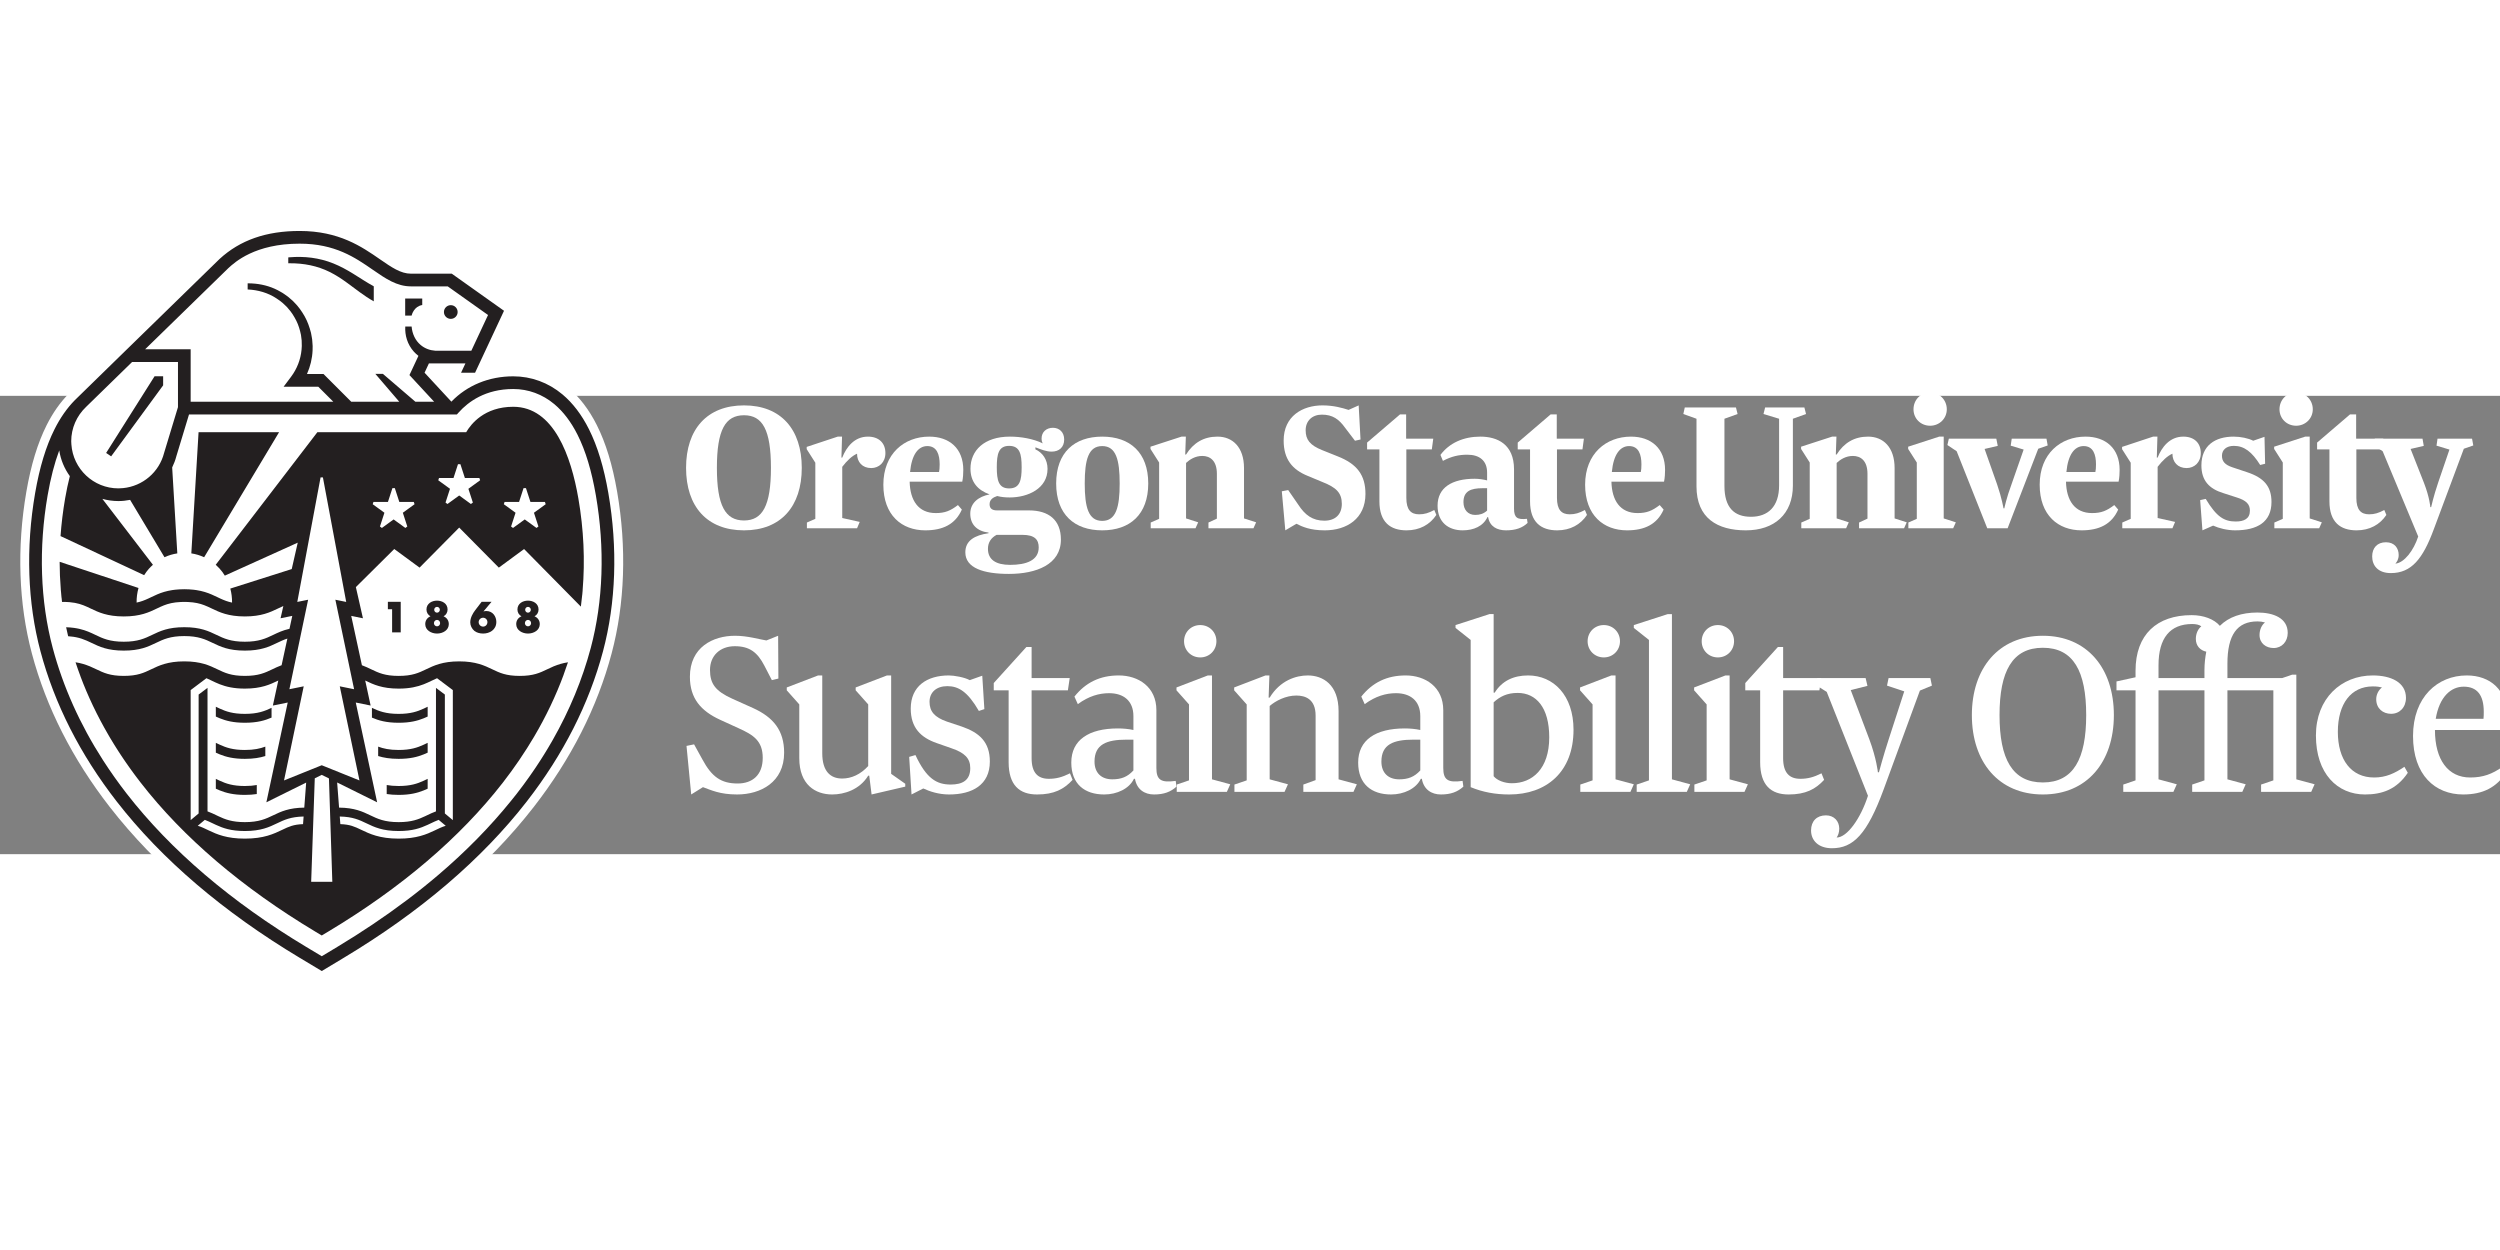 <?xml version="1.0" encoding="UTF-8" standalone="no"?>
<svg
   xmlns:dc="http://purl.org/dc/elements/1.1/"
   xmlns:cc="http://creativecommons.org/ns#"
   xmlns:rdf="http://www.w3.org/1999/02/22-rdf-syntax-ns#"
   xmlns:svg="http://www.w3.org/2000/svg"
   xmlns="http://www.w3.org/2000/svg"
   viewBox="230 345 600 110"
   height="200"
   width="400"
   id="svg2"
   version="1.1"><rect x="230" y="345" width="600" height="110" fill="#808080" stroke="none"/><defs
     id="defs6" /><g
     transform="matrix(1.333,0,0,-1.333,0,816)"
     id="g10"><g
       transform="scale(0.1)"
       id="g12"><path
         id="path14"
         style="fill:#ffffff;fill-opacity:1;fill-rule:nonzero;stroke:none"
         d="m 3113.47,3403.7 c 0,68.45 -15.16,94.72 -48.46,94.72 -33.67,0 -48.85,-26.27 -48.85,-94.72 0,-68.09 15.18,-94.73 48.85,-94.73 33.3,0 48.46,26.64 48.46,94.73 z m -152.81,0 c 0,69.56 37.74,112.48 104.35,112.48 66.23,0 103.97,-42.92 103.97,-112.48 0,-69.57 -37.74,-112.49 -103.97,-112.49 -66.61,0 -104.35,42.92 -104.35,112.49" /><path
         id="path16"
         style="fill:#ffffff;fill-opacity:1;fill-rule:nonzero;stroke:none"
         d="m 3273.32,3306.38 -4.82,-11.47 h -90.28 v 10.36 l 15.17,6.66 v 101.01 l -15.54,24.43 v 4.07 l 55.87,18.5 h 7.77 l -1.11,-37.74 h 1.48 c 7.4,18.87 21.83,37.74 46.25,37.74 19.61,0 31.46,-11.47 31.46,-29.6 0,-16.65 -11.48,-27.01 -25.54,-27.01 -15.91,0 -25.53,10.73 -25.53,25.9 -9.24,-4.07 -18.13,-12.58 -26.64,-23.68 v -92.14 l 31.46,-7.03" /><path
         id="path18"
         style="fill:#ffffff;fill-opacity:1;fill-rule:nonzero;stroke:none"
         d="m 3363.96,3396.29 h 52.17 c 0.74,2.96 1.11,7.77 1.11,13.7 0,17.39 -4.81,32.93 -22.2,32.93 -16.28,0 -28.12,-15.18 -31.08,-46.63 z m 46.25,-74 c 16.65,0 26.27,4.07 39.96,14.43 l 7.03,-8.14 c -11.83,-26.64 -34.41,-37.37 -65.85,-37.37 -42.19,0 -75.49,27.01 -75.49,82.14 0,55.88 37.73,86.59 82.52,86.59 36.26,0 61.41,-21.09 61.41,-59.94 0,-5.93 -0.37,-14.07 -1.84,-21.1 h -94.73 c 0.74,-33.67 15.54,-56.61 46.99,-56.61" /><path
         id="path20"
         style="fill:#ffffff;fill-opacity:1;fill-rule:nonzero;stroke:none"
         d="m 3542.29,3443.29 c -18.86,0 -22.19,-14.43 -22.19,-38.49 0,-23.68 3.33,-38.11 22.19,-38.11 19.25,0 22.57,14.43 22.57,38.11 0,24.06 -3.32,38.49 -22.57,38.49 z m -38.11,-185.38 c 0,-19.62 14.43,-28.87 39.97,-28.87 29.23,0 51.43,8.14 51.43,31.45 0,14.07 -7.4,22.58 -29.23,22.58 h -46.63 c -9.62,-5.18 -15.54,-13.32 -15.54,-25.16 z m 74.01,69.19 c 35.15,0 57.35,-17.02 57.35,-52.54 0,-45.15 -44.77,-61.8 -93.61,-61.8 -45.15,0 -78.46,10.36 -78.46,38.86 0,21.09 16.66,30.7 41.82,34.41 v 1.11 c -21.09,2.59 -32.93,14.8 -32.93,34.04 0,19.24 14.43,30.71 34.79,34.78 -21.1,7.4 -34.42,22.2 -34.42,46.26 0,32.56 24.42,57.72 71.05,57.72 19.24,0 41.8,-3.7 59.2,-12.21 -1.48,2.22 -2.22,5.18 -2.22,8.88 0,11.84 8.88,19.24 20.35,19.24 11.84,0 20.35,-8.14 20.35,-21.09 0,-14.06 -9.25,-21.84 -22.58,-21.84 -9.61,0 -18.49,3.71 -29.22,7.78 v -3.7 c 12.95,-5.93 21.83,-18.5 21.83,-35.15 0,-35.53 -35.53,-51.44 -68.08,-51.44 -8.15,0 -15.54,0.74 -22.57,2.59 -7.78,-2.59 -13.69,-6.66 -13.69,-14.8 0,-7.4 4.43,-11.1 13.32,-11.1 h 57.72" /><path
         id="path22"
         style="fill:#ffffff;fill-opacity:1;fill-rule:nonzero;stroke:none"
         d="m 3709.9,3308.23 c 24.79,0 31.45,24.42 31.45,67.34 0,42.93 -6.66,67.35 -31.45,67.35 -24.8,0 -31.46,-24.42 -31.46,-67.35 0,-42.92 6.66,-67.34 31.46,-67.34 z m 0,-17.02 c -49.95,0 -82.89,28.49 -82.89,84.36 0,55.88 32.94,84.37 82.89,84.37 49.95,0 82.89,-28.49 82.89,-84.37 0,-55.87 -32.94,-84.36 -82.89,-84.36" /><path
         id="path24"
         style="fill:#ffffff;fill-opacity:1;fill-rule:nonzero;stroke:none"
         d="m 3987.03,3305.64 -4.81,-10.73 h -81.03 v 10.36 l 15.17,7.03 v 80.66 c 0,24.06 -12.57,32.2 -26.26,32.2 -12.59,0 -22.58,-6.29 -29.24,-12.59 v -99.9 l 21.83,-7.03 -4.81,-10.73 h -80.67 v 10.36 l 15.17,6.66 v 101.39 l -15.54,24.42 v 4.07 l 55.87,18.13 h 7.78 l -1.12,-32.2 h 1.49 c 13.32,21.1 31.81,32.2 56.62,32.2 27.01,0 47.72,-18.87 47.72,-56.61 v -90.66 l 21.83,-7.03" /><path
         id="path26"
         style="fill:#ffffff;fill-opacity:1;fill-rule:nonzero;stroke:none"
         d="m 4141.31,3338.94 c 0,19.98 -10.36,29.6 -34.79,39.22 l -26.64,11.1 c -27.38,11.11 -43.29,29.61 -43.29,63.65 0,44.03 34.04,63.27 69.93,63.27 19.62,0 35.53,-4.44 46.99,-8.14 l 18.15,8.14 3.32,-61.42 -9.98,-2.22 -17.78,23.31 c -11.09,15.54 -22.56,23.68 -41.8,23.68 -17.4,0 -29.23,-11.1 -29.23,-28.12 0,-17.02 7.76,-27.01 29.96,-35.89 l 27.75,-11.11 c 34.79,-13.68 49.96,-33.67 49.96,-67.71 0,-44.4 -33.67,-65.49 -73.26,-65.49 -26.65,0 -40.7,6.66 -51.07,11.84 l -19.98,-11.84 -6.29,70.3 11.47,2.22 18.14,-26.27 c 12.21,-18.87 25.9,-28.86 46.99,-28.86 19.61,0 31.45,11.1 31.45,30.34" /><path
         id="path28"
         style="fill:#ffffff;fill-opacity:1;fill-rule:nonzero;stroke:none"
         d="m 4186.8,3449.21 59.21,50.69 h 11.1 v -43.66 h 48.84 l -2.59,-19.24 h -45.88 v -87.33 c 0,-21.46 8.14,-29.6 22.95,-29.6 9.61,0 17.01,2.22 27.37,7.77 l 3.7,-8.88 c -11.46,-17.39 -29.97,-27.75 -53.65,-27.75 -28.87,0 -48.85,14.43 -48.85,52.17 V 3437 h -22.2 v 12.21" /><path
         id="path30"
         style="fill:#ffffff;fill-opacity:1;fill-rule:nonzero;stroke:none"
         d="m 4394.74,3367.06 c -21.83,0 -34.41,-5.55 -34.41,-25.16 0,-13.69 8.14,-22.94 21.09,-22.94 8.15,0 14.81,1.85 21.47,7.77 v 40.33 z m 56.61,-36.63 c 0,-16.65 5.93,-20.35 23.32,-18.5 l 1.11,-7.4 c -9.26,-8.88 -21.47,-13.32 -38.85,-13.32 -15.92,0 -29.24,6.66 -32.2,23.68 l -1.11,0.37 c -7.76,-16.65 -24.79,-24.05 -44.77,-24.05 -24.79,0 -45.14,13.69 -45.14,44.4 0,32.56 25.9,48.47 66.97,48.47 7.77,0 16.28,-1.48 22.21,-2.96 v 14.07 c 0,21.46 -13.69,32.19 -35.53,32.19 -15.55,0 -28.5,-2.97 -44.03,-11.11 l -4.45,10.74 c 15.92,21.46 41.45,32.93 71.79,32.93 30.71,0 60.68,-13.69 60.68,-58.84 v -70.67" /><path
         id="path32"
         style="fill:#ffffff;fill-opacity:1;fill-rule:nonzero;stroke:none"
         d="m 4458.01,3449.21 59.19,50.69 h 11.1 v -43.66 h 48.85 l -2.59,-19.24 h -45.89 v -87.33 c 0,-21.46 8.14,-29.6 22.95,-29.6 9.62,0 17.02,2.22 27.38,7.77 l 3.69,-8.88 c -11.46,-17.39 -29.96,-27.75 -53.65,-27.75 -28.86,0 -48.84,14.43 -48.84,52.17 V 3437 h -22.19 v 12.21" /><path
         id="path34"
         style="fill:#ffffff;fill-opacity:1;fill-rule:nonzero;stroke:none"
         d="m 4627.46,3396.29 h 52.17 c 0.74,2.96 1.11,7.77 1.11,13.7 0,17.39 -4.8,32.93 -22.2,32.93 -16.28,0 -28.12,-15.18 -31.08,-46.63 z m 46.25,-74 c 16.66,0 26.27,4.07 39.96,14.43 l 7.03,-8.14 c -11.84,-26.64 -34.41,-37.37 -65.86,-37.37 -42.19,0 -75.49,27.01 -75.49,82.14 0,55.88 37.75,86.59 82.52,86.59 36.26,0 61.43,-21.09 61.43,-59.94 0,-5.93 -0.37,-14.07 -1.86,-21.1 h -94.72 c 0.74,-33.67 15.54,-56.61 46.99,-56.61" /><path
         id="path36"
         style="fill:#ffffff;fill-opacity:1;fill-rule:nonzero;stroke:none"
         d="m 4953.43,3371.87 c 0,-51.43 -33.32,-80.66 -84.74,-80.66 -51.07,0 -88.81,21.83 -88.81,79.18 v 121.74 l -23.68,8.51 2.59,11.84 h 92.14 l 2.95,-11.84 -23.67,-8.51 v -121 c 0,-39.22 17.76,-55.5 47.73,-55.5 30.34,0 50.69,17.76 50.69,56.61 v 119.89 l -28.12,8.51 2.96,11.84 h 70.67 l 2.97,-11.84 -23.68,-8.51 v -120.26" /><path
         id="path38"
         style="fill:#ffffff;fill-opacity:1;fill-rule:nonzero;stroke:none"
         d="m 5158.4,3305.64 -4.81,-10.73 h -81.03 v 10.36 l 15.17,7.03 v 80.66 c 0,24.06 -12.58,32.2 -26.27,32.2 -12.59,0 -22.58,-6.29 -29.24,-12.59 v -99.9 l 21.84,-7.03 -4.81,-10.73 h -80.67 v 10.36 l 15.17,6.66 v 101.39 l -15.54,24.42 v 4.07 l 55.87,18.13 h 7.77 l -1.11,-32.2 h 1.48 c 13.32,21.1 31.82,32.2 56.63,32.2 27.01,0 47.72,-18.87 47.72,-56.61 v -90.66 l 21.83,-7.03" /><path
         id="path40"
         style="fill:#ffffff;fill-opacity:1;fill-rule:nonzero;stroke:none"
         d="m 5200.56,3539.49 c 16.66,0 29.98,-13.32 29.98,-30.34 0,-16.65 -13.32,-29.6 -29.98,-29.6 -17.01,0 -29.97,12.95 -29.97,29.6 0,17.02 12.96,30.34 29.97,30.34 z m 46.25,-233.85 -4.8,-10.73 h -80.66 v 10.36 l 15.17,6.66 v 101.39 l -15.55,24.42 v 4.07 l 55.88,18.13 h 8.14 v -147.27 l 21.82,-7.03" /><path
         id="path42"
         style="fill:#ffffff;fill-opacity:1;fill-rule:nonzero;stroke:none"
         d="m 5368.91,3436.63 -23.31,7.03 1.86,12.58 h 62.53 l 2.21,-12.21 -17.01,-5.92 -55.13,-143.2 h -36.64 l -55.13,138.76 -16.65,11.1 2.59,11.47 h 85.47 l 2.59,-12.95 -23.68,-5.55 22.58,-64.02 c 8.5,-24.79 11.46,-42.92 11.46,-42.92 h 1.49 c 0,0 3.69,18.5 12.95,43.29 l 21.82,62.54" /><path
         id="path44"
         style="fill:#ffffff;fill-opacity:1;fill-rule:nonzero;stroke:none"
         d="m 5445.87,3396.29 h 52.17 c 0.75,2.96 1.12,7.77 1.12,13.7 0,17.39 -4.83,32.93 -22.21,32.93 -16.29,0 -28.12,-15.18 -31.08,-46.63 z m 46.26,-74 c 16.64,0 26.27,4.07 39.96,14.43 l 7.03,-8.14 c -11.85,-26.64 -34.42,-37.37 -65.87,-37.37 -42.18,0 -75.48,27.01 -75.48,82.14 0,55.88 37.74,86.59 82.51,86.59 36.26,0 61.42,-21.09 61.42,-59.94 0,-5.93 -0.36,-14.07 -1.84,-21.1 h -94.73 c 0.74,-33.67 15.53,-56.61 47,-56.61" /><path
         id="path46"
         style="fill:#ffffff;fill-opacity:1;fill-rule:nonzero;stroke:none"
         d="m 5641.59,3306.38 -4.81,-11.47 h -90.28 v 10.36 l 15.17,6.66 v 101.01 l -15.54,24.43 v 4.07 l 55.87,18.5 h 7.76 l -1.1,-37.74 h 1.48 c 7.4,18.87 21.83,37.74 46.26,37.74 19.6,0 31.45,-11.47 31.45,-29.6 0,-16.65 -11.47,-27.01 -25.54,-27.01 -15.9,0 -25.53,10.73 -25.53,25.9 -9.24,-4.07 -18.13,-12.58 -26.64,-23.68 v -92.14 l 31.45,-7.03" /><path
         id="path48"
         style="fill:#ffffff;fill-opacity:1;fill-rule:nonzero;stroke:none"
         d="m 5696.72,3347.82 c 19.61,-32.56 33.3,-40.7 54.02,-40.7 14.8,0 25.53,4.81 25.53,19.61 0,11.84 -7.03,18.5 -23.68,23.68 l -24.06,7.77 c -25.52,7.77 -39.59,22.57 -39.59,49.95 0,35.9 24.79,51.81 58.09,51.81 12.59,0 26.65,-2.96 35.16,-7.4 l 20.35,7.03 1.11,-48.48 -8.89,-2.21 c -14.79,23.68 -28.85,34.41 -47.36,34.41 -13.32,0 -21.45,-7.04 -21.45,-17.76 0,-10.36 5.54,-16.29 18.5,-20.73 l 26.64,-8.88 c 30.33,-9.99 44.03,-25.53 44.03,-53.65 0,-35.89 -25.16,-51.06 -65.49,-51.06 -14.06,0 -28.87,3.7 -39.59,8.51 l -19.25,-8.51 -4.07,54.39 10,2.22" /><path
         id="path50"
         style="fill:#ffffff;fill-opacity:1;fill-rule:nonzero;stroke:none"
         d="m 5859.51,3539.49 c 16.66,0 29.98,-13.32 29.98,-30.34 0,-16.65 -13.32,-29.6 -29.98,-29.6 -17.01,0 -29.97,12.95 -29.97,29.6 0,17.02 12.96,30.34 29.97,30.34 z m 46.25,-233.85 -4.8,-10.73 h -80.67 v 10.36 l 15.18,6.66 v 101.39 l -15.55,24.42 v 4.07 l 55.88,18.13 h 8.13 v -147.27 l 21.83,-7.03" /><path
         id="path52"
         style="fill:#ffffff;fill-opacity:1;fill-rule:nonzero;stroke:none"
         d="m 5897.24,3449.21 59.2,50.69 h 11.11 v -43.66 h 48.85 l -2.59,-19.24 h -45.89 v -87.33 c 0,-21.46 8.13,-29.6 22.94,-29.6 9.63,0 17.03,2.22 27.38,7.77 l 3.7,-8.88 c -11.47,-17.39 -29.97,-27.75 -53.65,-27.75 -28.86,0 -48.84,14.43 -48.84,52.17 V 3437 h -22.21 v 12.21" /><path
         id="path54"
         style="fill:#ffffff;fill-opacity:1;fill-rule:nonzero;stroke:none"
         d="m 6015.27,3433.67 -16.65,11.1 2.59,11.47 h 85.85 l 2.22,-12.95 -23.69,-5.55 24.06,-61.06 c 10.36,-26.64 11.46,-43.66 11.46,-43.66 h 1.49 c 0,0 4.07,18.87 12.57,44.03 l 20.36,59.58 -23.3,7.03 1.84,12.58 h 62.16 l 2.23,-12.21 -17.03,-5.92 -54.39,-145.79 c -19.25,-51.81 -39.6,-78.08 -76.96,-78.08 -23.32,0 -33.67,13.69 -33.67,29.97 0,15.55 9.24,25.54 24.78,25.54 15.92,0 22.95,-11.11 22.95,-22.95 0,-7.77 -3.34,-12.58 -5.92,-15.54 15.9,1.48 32.93,23.69 41.07,48.85 l -64.02,153.56" /><path
         id="path56"
         style="fill:#ffffff;fill-opacity:1;fill-rule:nonzero;stroke:none"
         d="m 2836.53,3360.81 c -8.32,48.16 -20.24,87.3 -36.43,119.63 -14.02,27.98 -31.43,50.78 -51.74,67.77 -28.39,23.74 -62.59,36.29 -98.88,36.29 -17.28,0 -34.01,-2.35 -49.83,-6.88 l 53.36,114.22 -109.07,77.46 h -78.59 c -13.37,0 -28.04,10.16 -46.63,23.02 -32.86,22.74 -77.86,53.87 -153.87,53.87 -64.25,0 -114.94,-17.87 -154.96,-54.66 0,0 -259.84,-253.48 -261.27,-254.9 v 0.01 c -15.11,-15.39 -28.33,-34.29 -39.3,-56.19 -16.2,-32.34 -28.12,-71.48 -36.43,-119.64 -17.41,-100.85 -13.98,-201.62 9.93,-291.38 25.81,-96.86 72.97,-189.81 140.17,-276.27 82.11,-105.66 194.45,-201.67 333.89,-285.34 l 47.82,-28.71 47.83,28.71 c 139.45,83.68 251.78,179.68 333.9,285.34 67.2,86.46 114.35,179.41 140.15,276.27 23.92,89.76 27.36,190.52 9.95,291.38" /><path
         id="path58"
         style="fill:#231f20;fill-opacity:1;fill-rule:nonzero;stroke:none"
         d="m 2227.89,3467.9 h -144.95 l -13.04,-218.17 c 7.96,-1.2 15.74,-3.54 23.07,-6.95 l 134.92,225.12" /><path
         id="path60"
         style="fill:#231f20;fill-opacity:1;fill-rule:nonzero;stroke:none"
         d="m 2115.22,2973.06 c -0.39,0.18 -0.8,0.38 -1.2,0.56 v -17.69 c 2.32,-1.09 4.71,-2.13 7.2,-3.14 11.1,-4.49 24.47,-8.02 45.05,-8.02 22.5,0 36.37,4.21 48.08,9.28 v 17.58 c -12.15,-5.76 -24.56,-10.87 -48.08,-10.87 -21.57,0 -33.8,4.3 -45.05,9.46 -2.01,0.92 -4,1.87 -6,2.84" /><path
         id="path62"
         style="fill:#231f20;fill-opacity:1;fill-rule:nonzero;stroke:none"
         d="m 2121.22,2905.23 c -2.01,0.92 -4,1.87 -6,2.83 -0.39,0.19 -0.8,0.39 -1.2,0.57 v -17.7 c 2.32,-1.08 4.71,-2.12 7.2,-3.14 11.1,-4.48 24.47,-8.01 45.05,-8.01 15.8,0 27.33,2.09 36.86,5.07 v 16.95 c -9.31,-3.51 -20.34,-6.03 -36.86,-6.03 -21.57,0 -33.8,4.3 -45.05,9.46" /><path
         id="path64"
         style="fill:#231f20;fill-opacity:1;fill-rule:nonzero;stroke:none"
         d="m 2121.22,2840.36 c -2.01,0.93 -4,1.88 -6,2.83 -0.39,0.19 -0.8,0.38 -1.2,0.58 v -17.71 c 2.32,-1.07 4.71,-2.12 7.2,-3.13 11.1,-4.48 24.47,-8.03 45.05,-8.03 8.21,0 15.25,0.58 21.48,1.55 v 16.23 c -6.07,-1.12 -13.06,-1.78 -21.48,-1.78 -21.57,0 -33.8,4.3 -45.05,9.46" /><path
         id="path66"
         style="fill:#231f20;fill-opacity:1;fill-rule:nonzero;stroke:none"
         d="m 2284.19,3768.45 c 12.04,-2.56 23.65,-6.5 34.58,-11.93 10.95,-5.4 21.25,-12.12 31.42,-19.53 15.08,-10.88 30.31,-23.5 48.19,-33.47 v 27.03 c -12.28,6.74 -24.5,14.89 -37.27,22.8 -11.18,6.9 -23.01,13.42 -35.57,18.44 -12.53,5.08 -25.78,8.44 -39.06,10.21 -13.29,1.76 -26.68,1.87 -39.75,0.82 -0.77,-0.06 -1.52,-0.16 -2.28,-0.22 V 3772 c 0.89,0.01 1.78,0.05 2.67,0.05 12.59,0.05 25.02,-1.04 37.07,-3.6" /><path
         id="path68"
         style="fill:#231f20;fill-opacity:1;fill-rule:nonzero;stroke:none"
         d="m 2789.05,3079.43 c -15.1,-56.67 -37.99,-111.99 -68.32,-165.41 l -0.01,-0.01 c -1.56,-2.74 -3.16,-5.47 -4.76,-8.2 -1.2,-2.04 -2.39,-4.09 -3.61,-6.13 -1.57,-2.64 -3.16,-5.27 -4.77,-7.88 -1.38,-2.26 -2.78,-4.51 -4.19,-6.75 -1.51,-2.41 -3.02,-4.83 -4.56,-7.23 -2.78,-4.32 -5.6,-8.64 -8.48,-12.94 -1.11,-1.66 -2.26,-3.31 -3.38,-4.97 -2.15,-3.15 -4.32,-6.31 -6.52,-9.46 -1.27,-1.8 -2.55,-3.6 -3.84,-5.4 -2.25,-3.18 -4.54,-6.33 -6.86,-9.48 -1.14,-1.56 -2.27,-3.11 -3.42,-4.66 -3.44,-4.61 -6.92,-9.21 -10.47,-13.78 -0.03,-0.05 -0.07,-0.09 -0.1,-0.14 -3.3,-4.24 -6.73,-8.45 -10.13,-12.66 -37.4,-46.33 -80.93,-90.77 -130.42,-133.01 -36.51,-31.16 -76.3,-61.11 -119.11,-89.81 -20.51,-13.75 -41.65,-27.23 -63.56,-40.39 l -27.83,-16.7 h -0.01 l -27.83,16.7 c -135.31,81.2 -244.06,174.03 -323.22,275.87 -2.31,2.98 -4.54,5.97 -6.8,8.96 -1.52,2.01 -3.08,4.01 -4.57,6.02 -2.76,3.71 -5.44,7.45 -8.11,11.18 -0.94,1.32 -1.92,2.62 -2.85,3.94 -3.04,4.3 -6.01,8.61 -8.95,12.94 -0.5,0.73 -1.02,1.45 -1.51,2.19 -3.22,4.76 -6.37,9.56 -9.47,14.37 -0.17,0.27 -0.35,0.53 -0.52,0.79 -41.56,64.61 -71.93,132.32 -90.51,202.05 -22.48,84.39 -25.66,179.4 -9.19,274.77 5.37,31.08 12.29,57.78 20.91,80.97 2.64,-17.12 9.35,-32.91 19.08,-46.39 -3.17,-12.38 -5.96,-25.49 -8.47,-40.02 -3.92,-22.74 -6.68,-45.41 -8.28,-67.92 l 150.56,-70.34 c 2.53,4.04 5.29,7.92 8.46,11.46 2.28,2.57 4.76,4.94 7.32,7.21 l -91.03,118.71 c 9.19,-2.56 18.87,-3.96 28.87,-3.96 7.19,0 14.23,0.79 21.08,2.15 l 61.9,-103.27 c 7.32,3.41 15.12,5.7 23.08,6.91 l -9.25,154.72 c 3.13,6.43 5.73,13.2 7.57,20.33 l 21.97,72.49 0.8,2.64 h 482.3 l 3.41,3.79 c 17.2,19.15 48.17,41.97 98.03,41.97 27.07,0 52.65,-9.41 73.96,-27.23 16.21,-13.56 30.31,-32.18 41.92,-55.37 14.47,-28.88 25.22,-64.49 32.88,-108.85 16.47,-95.37 13.29,-190.38 -9.19,-274.77 z m -768.16,351.23 c -8.89,-34.87 -38.63,-59.95 -73.9,-63.43 -2.77,-0.28 -5.57,-0.46 -8.4,-0.46 -44.9,0 -81.67,35.04 -84.64,79.19 -0.13,1.91 -0.29,3.81 -0.29,5.74 0,23.27 9.68,45.56 26.8,61.82 1.81,1.69 82.84,80.82 82.84,80.82 h 82.55 v -81.33 z m 115.53,332.5 c 11.89,10.93 48.08,44.19 128.43,44.19 63.88,0 99.95,-24.95 131.77,-46.97 23.21,-16.05 43.24,-29.92 68.73,-29.92 h 66.2 l 72.56,-51.53 -30.04,-64.29 h -65.22 c -9.49,0.65 -18.84,4.07 -26.24,10.46 -9.29,7.82 -15.08,19.93 -16.08,33.1 h -11.46 c -0.41,-7.81 0.48,-15.89 3.01,-23.63 2.54,-7.84 6.78,-15.3 12.44,-21.62 2.49,-2.78 5.29,-5.29 8.26,-7.59 l -16.16,-34.59 44.47,-48.03 h -33.77 l -58.46,50.16 h -13.61 l 43.03,-50.16 h -86.45 l -49.94,49.94 h -29.77 c 5.97,13.42 9.48,27.88 10.09,42.42 0.14,2.67 0.13,5.33 0.11,7.99 l -0.57,7.96 -0.31,3.98 -0.67,3.93 -1.42,7.83 c -2.66,10.28 -6.15,20.34 -11.33,29.55 -5.22,9.14 -11.24,17.87 -18.75,25.21 l -2.71,2.83 -2.96,2.58 c -1.99,1.69 -3.9,3.47 -5.96,5.08 -4.27,3 -8.39,6.21 -13.02,8.63 -13.93,8.29 -29.68,13.01 -45.62,14.62 -4.57,0.46 -9.15,0.7 -13.71,0.65 v -11.06 c 18.5,-0.78 36.8,-6 52.04,-16.17 3.95,-2.3 7.4,-5.34 10.99,-8.11 1.72,-1.48 3.3,-3.13 4.96,-4.68 l 2.46,-2.36 2.21,-2.58 c 6.19,-6.65 10.95,-14.46 15.01,-22.45 4.04,-8.06 6.51,-16.74 8.34,-25.46 l 0.83,-6.64 0.42,-3.31 0.07,-3.35 0.16,-6.67 c -0.1,-2.22 -0.2,-4.44 -0.43,-6.65 -1.64,-17.68 -8.29,-34.62 -18.78,-48.6 l -13.52,-18.03 h 62.38 l 27.08,-27.08 H 2068.7 v 94.45 h -81.97 z m 684.34,-405.07 c -8.04,46.6 -19.48,84.28 -34.97,115.2 -13.02,26 -29.06,47.08 -47.69,62.66 -25.48,21.3 -56.12,32.56 -88.62,32.56 -43.58,0 -82.91,-16.17 -111.37,-45.63 l -48.28,52.14 7.83,16.77 h 65.74 l -7.84,-16.79 h 25.22 l 52.1,111.52 -94.03,66.79 h -73.5 c -18.35,0 -34.85,11.42 -55.73,25.86 -32.86,22.74 -73.75,51.04 -144.77,51.04 -60.06,0 -107.13,-16.43 -144.13,-50.45 L 1954.01,3617.19 H 1954 c 0,0 -93.7,-91.46 -93.97,-91.76 -13.88,-14.13 -26.11,-31.57 -36.41,-52.14 -15.49,-30.92 -26.93,-68.6 -34.97,-115.2 -17.03,-98.6 -13.7,-196.99 9.63,-284.55 25.25,-94.77 71.45,-185.81 137.33,-270.57 80.9,-104.08 191.76,-198.78 329.5,-281.44 l 39.59,-23.77 39.59,23.77 c 137.75,82.66 248.61,177.35 329.51,281.44 65.88,84.76 112.08,175.8 137.34,270.57 23.32,87.56 26.65,185.95 9.62,284.55" /><path
         id="path70"
         style="fill:#231f20;fill-opacity:1;fill-rule:nonzero;stroke:none"
         d="m 2537.05,3671.94 c 6.81,0 12.34,5.53 12.34,12.34 0,6.82 -5.53,12.35 -12.34,12.35 -6.82,0 -12.35,-5.53 -12.35,-12.35 0,-6.81 5.53,-12.34 12.35,-12.34" /><path
         id="path72"
         style="fill:#231f20;fill-opacity:1;fill-rule:nonzero;stroke:none"
         d="m 2466.51,3677.82 c 0,0 0.02,0.08 0.05,0.22 0.45,1.91 4.36,16.38 19.1,18.85 v 11.7 h -30.73 v -30.77 h 11.58" /><path
         id="path74"
         style="fill:#231f20;fill-opacity:1;fill-rule:nonzero;stroke:none"
         d="m 2383.71,3020.45 c 13.88,-6.66 29.59,-14.21 59.45,-14.21 20.23,0 33.96,3.47 45.04,7.77 0.15,0.06 0.3,0.12 0.45,0.18 5.08,2 9.61,4.17 13.96,6.26 0.27,0.13 0.54,0.26 0.82,0.39 2.55,1.23 5.07,2.41 7.62,3.53 0.44,0.2 0.87,0.4 1.31,0.58 l 28.37,-21.35 -0.01,-233.99 c -0.03,-0.03 -0.05,-0.06 -0.08,-0.08 l -14.27,11.94 v 214.07 l -16,12.03 v -222.36 c -5.88,-2.16 -11.09,-4.62 -16.17,-7.07 -1.11,-0.52 -2.21,-1.05 -3.31,-1.58 -12.04,-5.69 -24.43,-10.71 -47.74,-10.71 -25.43,0 -37.87,5.98 -51.05,12.29 -13.9,6.68 -28.31,13.56 -56.19,13.84 l -1.62,21.05 -1.85,24.2 71.99,-35.68 -4.95,23.14 -33.52,156.51 26.74,-5.44 -9.75,45.05 c 0.26,-0.12 0.5,-0.24 0.76,-0.36 z m -157.98,0 c 0.24,0.12 0.49,0.23 0.74,0.36 l -9.73,-44.96 h 0.01 l -0.02,-0.1 26.73,5.45 -38.45,-179.64 71.65,35.5 -1.81,-24.13 -1.58,-20.95 c -27.72,-0.32 -42.09,-7.18 -55.95,-13.84 -13.17,-6.31 -25.62,-12.29 -51.05,-12.29 -23.3,0 -35.7,5.02 -47.74,10.71 -1.1,0.53 -2.2,1.06 -3.31,1.58 -5.08,2.45 -10.29,4.91 -16.17,7.07 v 222.36 l -0.68,-0.51 -15.32,-11.52 v -214.07 l -14.27,-11.95 c -0.03,0.03 -0.05,0.05 -0.08,0.08 v 234 l 28.36,21.35 c 0.44,-0.18 0.88,-0.38 1.31,-0.58 1.92,-0.83 3.81,-1.7 5.7,-2.61 0.92,-0.43 1.83,-0.87 2.75,-1.32 4.34,-2.08 8.87,-4.25 13.95,-6.25 0.15,-0.06 0.31,-0.11 0.45,-0.17 11.08,-4.3 24.81,-7.78 45.05,-7.78 29.86,0 45.58,7.55 59.46,14.21 z m 269.46,-259.53 c 2,0.93 3.97,1.86 5.93,2.8 4.61,2.21 9.13,4.36 14.1,6.23 l 12.73,-10.66 c -3.53,-1.04 -6.77,-2.32 -10.09,-3.8 -0.31,-0.15 -0.65,-0.3 -0.97,-0.45 -1.9,-0.87 -3.83,-1.79 -5.89,-2.77 -0.87,-0.42 -1.75,-0.84 -2.64,-1.26 -15.13,-7.22 -32.84,-14.86 -65.21,-14.86 -34.27,0 -52.12,8.57 -67.86,16.13 -11.3,5.42 -19.7,9.43 -37.1,9.97 l -0.79,10.29 -0.27,3.43 c 23.41,-0.45 35.42,-6.18 48.05,-12.25 14.21,-6.82 28.89,-13.87 57.97,-13.87 25.08,0 39.45,5.25 52.04,11.07 z m -223.38,11.62 -0.77,-10.3 c -17.27,-0.56 -25.65,-4.56 -36.9,-9.96 -15.75,-7.56 -33.6,-16.13 -67.87,-16.13 -32.38,0 -50.08,7.64 -65.21,14.86 -0.89,0.42 -1.77,0.84 -2.64,1.26 -2.41,1.16 -4.66,2.22 -6.86,3.22 -0.34,0.14 -0.68,0.29 -1.02,0.44 -2.96,1.3 -5.9,2.43 -9.07,3.36 l 9.54,7.99 0.15,0.13 0.4,0.32 2.64,2.22 c 4.97,-1.87 9.5,-4.02 14.1,-6.23 1.96,-0.94 3.92,-1.87 5.94,-2.8 12.59,-5.82 26.96,-11.07 52.03,-11.07 29.07,0 43.76,7.05 57.97,13.87 12.59,6.05 24.56,11.76 47.83,12.25 z m 46.71,46 5.23,-160.07 h -38.07 l 5.57,160.2 0.9,26.08 12.56,6.22 12.96,-6.43 z m 44.44,186.59 -25.79,5.25 v 0 l 35.44,-169.38 0.01,-0.05 v 0 l 0.01,-0.05 -67.92,27.39 -67.92,-27.39 0.01,0.05 h -0.01 l 35.46,169.43 -25.79,-5.24 h 0.01 -0.01 l 33.72,161.14 h 0.01 l -19.51,-3.97 41.92,224.21 h 4.21 l 41.93,-224.21 -19.5,3.97 v 0 z m 95.8,292.94 -3.52,-2.56 -21.11,15.34 -21.11,-15.34 -3.52,2.56 8.07,24.81 -21.11,15.34 1.34,4.13 h 26.09 l 8.07,24.82 h 4.35 l 8.06,-24.82 h 26.09 l 1.34,-4.13 -21.1,-15.34 z m 118.04,43.12 -3.52,-2.56 -21.1,15.34 -21.12,-15.34 -3.51,2.56 8.06,24.81 -21.11,15.34 1.34,4.13 h 26.1 l 8.06,24.82 h 4.35 l 8.06,-24.82 h 26.09 l 1.35,-4.13 -21.11,-15.34 z m 55.74,-2.97 1.34,4.13 h 26.1 l 8.06,24.82 h 4.35 l 8.06,-24.82 h 26.1 l 1.34,-4.13 -21.11,-15.34 8.06,-24.81 -3.51,-2.56 -21.11,15.34 -21.12,-15.34 -3.51,2.56 8.06,24.81 z m 134.18,10.54 c -12.99,75.23 -43.87,164.9 -117.24,164.9 -52.07,0 -76.25,-31.24 -84.68,-45.76 h -267.95 l -183.03,-238.71 c 2.31,-2.03 4.51,-4.19 6.59,-6.47 3.71,-3.99 6.95,-8.41 9.8,-13.07 l 131.28,59.37 -10.81,-47.55 -110.59,-35.12 c 2.18,-8.17 3.25,-16.67 3.13,-25.25 -3.94,0.82 -7.46,1.84 -10.77,3.01 -3.74,1.32 -7.2,2.82 -10.66,4.43 -1.69,0.78 -3.36,1.59 -5.08,2.41 -3.26,1.56 -6.62,3.17 -10.24,4.72 -7.58,3.25 -16.3,6.22 -27.61,7.94 -1.55,0.24 -3.15,0.45 -4.81,0.64 -2.55,0.29 -5.22,0.51 -8.03,0.66 -2.42,0.13 -4.95,0.21 -7.6,0.23 -0.4,0 -0.77,0.02 -1.17,0.02 -0.38,0 -0.74,-0.02 -1.12,-0.02 -2.65,-0.02 -5.18,-0.1 -7.61,-0.23 -2.61,-0.14 -5.12,-0.34 -7.52,-0.6 -1.84,-0.2 -3.6,-0.43 -5.32,-0.69 -10.87,-1.66 -19.37,-4.46 -26.73,-7.56 -3.97,-1.67 -7.61,-3.42 -11.14,-5.11 -1.79,-0.86 -3.55,-1.7 -5.31,-2.52 -3.37,-1.56 -6.75,-3.02 -10.39,-4.3 -3.3,-1.17 -6.82,-2.2 -10.74,-3.02 -0.14,8.95 1.04,17.81 3.42,26.28 l -141.99,47.13 c 0.01,-16.62 0.74,-33.1 2.06,-49.43 -0.02,0 -0.04,0 -0.06,0 0.13,-1.66 0.34,-3.29 0.49,-4.94 0.31,-3.41 0.54,-6.84 0.9,-10.24 l 0.13,0.02 c 0.27,-2.55 0.46,-5.13 0.76,-7.65 0.73,0.01 1.42,0.02 2.16,0.02 1.92,0 3.74,-0.04 5.5,-0.1 0.39,-0.02 0.78,-0.04 1.17,-0.06 1.52,-0.06 2.99,-0.16 4.41,-0.27 0.19,-0.02 0.38,-0.03 0.56,-0.04 3.42,-0.3 6.55,-0.73 9.46,-1.26 v 0 c 11.57,-2.13 19.63,-5.98 28.47,-10.22 13.87,-6.66 29.6,-14.21 59.44,-14.21 29.86,0 45.58,7.55 59.45,14.21 4.28,2.05 8.37,4.01 12.76,5.73 8.08,3.16 17.21,5.5 30.38,6.07 1.32,0.06 2.68,0.1 4.08,0.12 0.78,0.02 1.53,0.03 2.33,0.03 0.79,0 1.53,-0.01 2.28,-0.03 1.49,-0.02 2.94,-0.06 4.33,-0.13 12.45,-0.55 21.28,-2.69 29.03,-5.62 4.84,-1.82 9.28,-3.94 13.93,-6.17 13.88,-6.66 29.6,-14.21 59.45,-14.21 29.86,0 45.58,7.55 59.46,14.21 3.31,1.59 6.51,3.13 9.83,4.54 l -5.01,-22.04 21.1,4.3 -5.03,-23.26 c -11.97,-2.68 -20.74,-6.86 -29.3,-10.97 -13.17,-6.33 -25.62,-12.3 -51.05,-12.3 -25.43,0 -37.87,5.97 -51.05,12.3 -14.2,6.81 -28.89,13.86 -57.97,13.86 -29.06,0 -43.75,-7.05 -57.95,-13.86 -13.17,-6.33 -25.61,-12.3 -51.05,-12.3 -25.43,0 -37.86,5.97 -51.03,12.3 -8.37,4.01 -17,8.11 -28.7,10.81 l -0.01,0.02 c -0.59,0.14 -1.23,0.25 -1.84,0.38 -0.93,0.2 -1.85,0.4 -2.81,0.57 -1.06,0.2 -2.19,0.37 -3.31,0.54 -0.72,0.11 -1.38,0.24 -2.12,0.35 l -0.01,-0.03 c -4.24,0.58 -8.83,0.98 -13.93,1.14 1.13,-5.44 2.34,-10.83 3.62,-16.18 3.37,-0.21 6.44,-0.55 9.34,-0.98 1.06,-0.16 2.07,-0.33 3.07,-0.52 0.71,-0.12 1.44,-0.25 2.12,-0.38 1.63,-0.34 3.2,-0.7 4.71,-1.09 0.15,-0.04 0.29,-0.08 0.44,-0.12 1.63,-0.44 3.2,-0.91 4.71,-1.4 6.49,-2.14 12.07,-4.79 17.8,-7.54 14.2,-6.82 28.89,-13.87 57.95,-13.87 29.08,0 43.76,7.05 57.97,13.87 13.17,6.32 25.61,12.3 51.03,12.3 25.44,0 37.88,-5.98 51.05,-12.3 14.21,-6.82 28.89,-13.87 57.97,-13.87 29.07,0 43.76,7.05 57.97,13.87 5.91,2.84 11.7,5.61 18.57,7.79 l -10.39,-47.98 c -6.17,-2.26 -11.51,-4.81 -16.59,-7.26 -13.36,-6.41 -24.91,-11.95 -49.56,-11.95 -24.65,0 -36.19,5.54 -49.56,11.95 -13.88,6.67 -29.6,14.21 -59.46,14.21 -29.84,0 -45.57,-7.54 -59.44,-14.21 -13.36,-6.41 -24.9,-11.95 -49.56,-11.95 -24.64,0 -36.18,5.54 -49.55,11.95 -3.33,1.61 -6.82,3.24 -10.51,4.82 0,0.01 -0.01,0.02 -0.01,0.03 -0.21,0.09 -0.45,0.17 -0.66,0.26 -0.47,0.2 -0.89,0.4 -1.37,0.6 l -0.01,-0.04 c -6.92,2.81 -14.8,5.36 -24.74,6.91 2.77,-8.44 5.76,-16.84 8.89,-25.22 l -0.05,-0.02 c 13.45,-35.96 30.36,-71.35 50.52,-105.91 0.92,-1.56 1.82,-3.13 2.74,-4.71 1.46,-2.44 2.95,-4.88 4.44,-7.32 1.1,-1.81 2.18,-3.61 3.3,-5.41 1.43,-2.31 2.9,-4.61 4.36,-6.91 1.23,-1.94 2.47,-3.88 3.72,-5.82 1.41,-2.17 2.85,-4.35 4.29,-6.53 1.38,-2.09 2.78,-4.18 4.19,-6.26 1.37,-2.01 2.74,-4.03 4.13,-6.04 1.59,-2.31 3.2,-4.6 4.83,-6.9 1.27,-1.8 2.54,-3.61 3.83,-5.42 1.91,-2.64 3.85,-5.28 5.79,-7.92 1.07,-1.45 2.13,-2.91 3.21,-4.35 3.06,-4.1 6.17,-8.19 9.33,-12.26 76.71,-98.71 182.5,-188.91 314.42,-268.07 l 11.36,-6.82 11.37,6.82 c 131.92,79.16 237.71,169.36 314.43,268.07 0.1,0.14 0.2,0.27 0.3,0.41 4.77,6.14 9.4,12.33 13.94,18.53 0.57,0.78 1.15,1.56 1.72,2.34 4.58,6.31 9.05,12.67 13.4,19.04 0.37,0.54 0.73,1.09 1.1,1.62 9.24,13.62 17.99,27.38 26.18,41.28 21.42,36.38 39.21,73.7 53.19,111.64 l -0.07,0.03 c 2.71,7.35 5.33,14.71 7.75,22.11 -9.92,-1.55 -17.8,-4.1 -24.72,-6.91 l -0.01,0.04 c -0.44,-0.18 -0.83,-0.36 -1.26,-0.55 -0.25,-0.11 -0.53,-0.2 -0.79,-0.31 0,-0.01 0,-0.02 -0.01,-0.04 -3.68,-1.57 -7.16,-3.2 -10.49,-4.81 -13.36,-6.41 -24.91,-11.95 -49.56,-11.95 -24.64,0 -36.19,5.54 -49.55,11.95 -13.87,6.67 -29.6,14.21 -59.45,14.21 -29.85,0 -45.58,-7.54 -59.45,-14.21 -13.36,-6.41 -24.91,-11.95 -49.56,-11.95 -24.65,0 -36.2,5.54 -49.56,11.95 -5.08,2.45 -10.42,5 -16.6,7.26 l -19.22,88.85 21.09,-4.3 v 0.01 l -12.75,56.13 69.12,68.57 45.57,-33.49 71.36,72.08 71.36,-72.08 45.49,33.43 81.69,-82.82 20.53,-20.82 c 0.97,7.19 1.78,14.46 2.5,21.76 l 0.06,-0.01 c 0.09,1.01 0.14,2.04 0.24,3.05 0.13,1.49 0.3,2.97 0.43,4.47 l -0.08,0.07 c 4.52,53.88 2,109.52 -7.67,165.56" /><path
         id="path76"
         style="fill:#231f20;fill-opacity:1;fill-rule:nonzero;stroke:none"
         d="m 2488.2,2952.79 c 2.49,1.01 4.88,2.05 7.2,3.14 v 17.69 c -0.4,-0.18 -0.8,-0.38 -1.2,-0.56 -2,-0.97 -3.99,-1.92 -6,-2.84 -11.25,-5.16 -23.48,-9.46 -45.05,-9.46 -23.52,0 -35.93,5.11 -48.08,10.87 v -17.58 c 11.71,-5.07 25.58,-9.28 48.08,-9.28 20.59,0 33.95,3.53 45.05,8.02" /><path
         id="path78"
         style="fill:#231f20;fill-opacity:1;fill-rule:nonzero;stroke:none"
         d="m 2488.2,2905.23 c -11.25,-5.16 -23.48,-9.46 -45.05,-9.46 -16.52,0 -27.55,2.52 -36.86,6.03 v -16.95 c 9.53,-2.98 21.06,-5.07 36.86,-5.07 20.59,0 33.95,3.53 45.05,8.01 2.49,1.02 4.88,2.06 7.2,3.14 v 17.7 c -0.4,-0.18 -0.8,-0.38 -1.2,-0.57 -2,-0.96 -3.99,-1.91 -6,-2.83" /><path
         id="path80"
         style="fill:#231f20;fill-opacity:1;fill-rule:nonzero;stroke:none"
         d="m 2488.2,2840.36 c -11.25,-5.16 -23.48,-9.46 -45.05,-9.46 -8.43,0 -15.4,0.66 -21.48,1.78 v -16.23 c 6.23,-0.97 13.27,-1.55 21.48,-1.55 20.59,0 33.95,3.55 45.05,8.03 2.49,1.01 4.88,2.06 7.2,3.13 v 17.71 c -0.4,-0.2 -0.8,-0.39 -1.2,-0.58 -2,-0.95 -3.99,-1.9 -6,-2.83" /><path
         id="path82"
         style="fill:#231f20;fill-opacity:1;fill-rule:nonzero;stroke:none"
         d="m 1916.51,3430.55 9.01,-6.14 93.63,127.86 v 16.31 h -15.46 l -87.18,-138.03" /><path
         id="path84"
         style="fill:#231f20;fill-opacity:1;fill-rule:nonzero;stroke:none"
         d="m 2446.9,3107.5 v 55.03 h -23.13 v -13.36 h 7.64 v -41.67 h 15.49" /><path
         id="path86"
         style="fill:#231f20;fill-opacity:1;fill-rule:nonzero;stroke:none"
         d="m 2512.26,3118.38 c -3.07,0 -5.57,2.57 -5.57,5.73 0,3.22 2.5,5.86 5.57,5.86 3.08,0 5.58,-2.64 5.58,-5.86 0,-3.16 -2.5,-5.73 -5.58,-5.73 z m 0,24.59 c -2.79,0 -5.07,2.34 -5.07,5.22 0,2.89 2.28,5.23 5.07,5.23 2.8,0 5.09,-2.34 5.09,-5.23 0,-2.88 -2.29,-5.22 -5.09,-5.22 z m -21.2,-20.64 c 0,-11.01 10.92,-16.95 21.2,-16.95 10.28,0 21.21,5.94 21.21,16.95 0,6.44 -3.42,11.51 -9.45,14.13 4.4,2.23 7.25,6.9 7.25,12.16 0,11.02 -9.85,16.03 -19.01,16.03 -9.15,0 -19,-5.01 -19,-16.03 0,-5.26 2.85,-9.93 7.25,-12.16 -6.03,-2.62 -9.45,-7.69 -9.45,-14.13" /><path
         id="path88"
         style="fill:#231f20;fill-opacity:1;fill-rule:nonzero;stroke:none"
         d="m 2595.23,3133.86 c 4.35,0 7.77,-3.47 7.77,-7.91 0,-4.52 -3.42,-8.06 -7.77,-8.06 -4.41,0 -8,3.61 -8,8.06 0,4.36 3.59,7.91 8,7.91 z m -2.67,28.67 -11.72,-15.34 c -3.99,-5.21 -8.74,-13.22 -8.74,-21.74 0,-5.6 2.85,-11.45 7.46,-15.29 3.82,-3.04 9.56,-4.78 15.73,-4.78 11.44,0 23.76,6.57 23.76,20.99 0,9.49 -6.29,19.58 -17.95,19.58 -1.83,0 -3.52,-0.24 -5.25,-0.76 l 14.55,17.34 h -17.84" /><path
         id="path90"
         style="fill:#231f20;fill-opacity:1;fill-rule:nonzero;stroke:none"
         d="m 2676.05,3118.38 c -3.07,0 -5.58,2.57 -5.58,5.73 0,3.22 2.51,5.86 5.58,5.86 3.08,0 5.58,-2.64 5.58,-5.86 0,-3.16 -2.5,-5.73 -5.58,-5.73 z m 0,24.59 c -2.8,0 -5.08,2.34 -5.08,5.22 0,2.89 2.28,5.23 5.08,5.23 2.8,0 5.08,-2.34 5.08,-5.23 0,-2.88 -2.28,-5.22 -5.08,-5.22 z m -21.2,-20.64 c 0,-11.01 10.92,-16.95 21.2,-16.95 10.28,0 21.21,5.94 21.21,16.95 0,6.44 -3.42,11.51 -9.45,14.13 4.4,2.23 7.25,6.9 7.25,12.16 0,11.02 -9.85,16.03 -19.01,16.03 -9.15,0 -19,-5.01 -19,-16.03 0,-5.26 2.85,-9.93 7.25,-12.16 -6.04,-2.62 -9.45,-7.69 -9.45,-14.13" /><path
         id="path92"
         style="fill:#ffffff;fill-opacity:1;fill-rule:nonzero;stroke:none"
         d="m 3098.69,2881.46 c 0,30.54 -16.45,41.35 -43.71,53.57 l -32.89,15.04 c -34.78,15.97 -54.52,38.53 -54.52,77.55 0,53.11 41.36,73.78 81.3,73.78 22.56,0 44.18,-6.58 56.4,-8.46 l 21.15,8.46 0.47,-77.07 -11.75,-2.83 -13.63,26.32 c -12.22,23.5 -26.32,34.78 -53.1,34.78 -26.32,0 -44.65,-16.91 -44.65,-42.77 0,-24.91 9.87,-38.06 39.94,-51.7 l 37.6,-16.91 c 36.19,-16.45 55.93,-39.95 55.93,-80.37 0,-53.11 -42.3,-75.2 -84.6,-75.2 -31.48,0 -46.99,8 -61.56,13.17 l -21.15,-13.17 -8.46,87.43 13.63,2.81 15.04,-27.26 c 16.92,-31.48 33.84,-43.23 63.45,-43.23 26.78,0 45.11,15.51 45.11,46.06" /><path
         id="path94"
         style="fill:#ffffff;fill-opacity:1;fill-rule:nonzero;stroke:none"
         d="m 3266.01,3003.17 v 5.18 l 56.39,21.61 h 7.52 v -177.18 l 25.38,-17.85 v -5.17 l -60.62,-14.11 -4.23,33.84 h -1.88 c -15.51,-25.37 -43.24,-33.84 -64.86,-33.84 -30.08,0 -59.22,17.4 -59.22,65.34 v 96.81 l -22.55,25.37 v 5.18 l 56.39,21.61 h 7.52 v -140.05 c 0,-32.9 15.04,-45.58 35.72,-45.58 16.92,0 33.36,7.52 47,22.55 v 110.92 l -22.56,25.37" /><path
         id="path96"
         style="fill:#ffffff;fill-opacity:1;fill-rule:nonzero;stroke:none"
         d="m 3373.65,2886.62 c 19.73,-42.29 38.06,-53.1 63.44,-53.1 21.14,0 35.25,7.52 35.25,29.6 0,17.87 -10.35,27.73 -33.84,35.73 l -26.79,9.39 c -28.2,9.88 -46.53,27.26 -46.53,62.04 0,40.41 29.14,59.68 68.62,59.68 9.4,0 28.19,-3.28 37.6,-8.46 l 22.56,7.99 3.76,-60.15 -9.88,-3.3 c -20.2,34.79 -36.65,44.65 -56.86,44.65 -19.74,0 -31.96,-11.28 -31.96,-28.19 0,-16.92 8.46,-27.73 31.49,-35.72 l 26.79,-8.93 c 31.01,-10.81 50.29,-27.25 50.29,-62.98 0,-41.82 -31.49,-59.22 -73.32,-59.22 -19.27,0 -35.25,5.65 -46.53,10.81 l -21.15,-10.81 -4.22,67.68 11.28,3.29" /><path
         id="path98"
         style="fill:#ffffff;fill-opacity:1;fill-rule:nonzero;stroke:none"
         d="m 3514.64,3016.34 58.75,64.86 h 9.4 v -55.94 h 68.61 l -3.29,-22.09 h -65.32 v -122.18 c 0,-26.32 11.27,-37.13 31.01,-37.13 13.17,0 23.97,2.82 38.07,9.87 l 4.7,-11.76 c -15.51,-16.91 -33.36,-26.32 -63.92,-26.32 -31.49,0 -51.22,16.46 -51.22,58.29 v 129.23 h -26.79 v 13.17" /><path
         id="path100"
         style="fill:#ffffff;fill-opacity:1;fill-rule:nonzero;stroke:none"
         d="m 3753.86,2914.36 c -36.19,0 -57.81,-8.47 -57.81,-39.49 0,-20.67 12.69,-31.95 31.96,-31.95 15.98,0 27.26,4.23 38.07,15.98 v 55.46 z m 53.57,-50.77 c 0,-21.62 7.99,-27.25 34.78,-23.49 l 1.42,-10.34 c -10.35,-9.4 -22.56,-14.11 -40.42,-14.11 -16.92,0 -31.02,8.94 -34.31,28.21 h -1.88 c -8.46,-17.86 -30.55,-28.21 -53.58,-28.21 -35.24,0 -59.21,18.8 -59.21,57.35 0,40.89 31.49,61.56 84.12,61.56 8.93,0 19.74,-0.94 27.73,-2.82 v 24.91 c 0,27.72 -17.86,41.36 -43.71,41.36 -17.86,0 -36.65,-5.17 -56.4,-19.74 l -6.1,13.62 c 20.2,25.39 46.05,38.07 79.89,38.07 35.25,0 67.67,-20.67 67.67,-62.5 v -103.87" /><path
         id="path102"
         style="fill:#ffffff;fill-opacity:1;fill-rule:nonzero;stroke:none"
         d="m 3886.39,3120.67 c 16.45,0 29.14,-12.69 29.14,-29.14 0,-16.45 -12.69,-29.13 -29.14,-29.13 -16.45,0 -29.14,12.68 -29.14,29.13 0,16.45 12.69,29.14 29.14,29.14 z m 54.05,-286.69 -6.11,-13.62 h -90.24 v 13.16 l 22.09,7.52 v 136.76 l -22.55,25.37 v 5.18 l 56.39,21.61 h 7.52 v -187.04 l 32.9,-8.94" /><path
         id="path104"
         style="fill:#ffffff;fill-opacity:1;fill-rule:nonzero;stroke:none"
         d="m 4168.38,2833.98 -6.11,-13.62 h -90.24 v 13.16 l 22.09,7.98 v 116.09 c 0,30.08 -18.8,36.19 -34.77,36.19 -18.8,0 -37.13,-9.41 -47.94,-18.8 v -132.06 l 32.9,-8.94 -6.11,-13.62 h -90.24 v 13.16 l 22.09,7.52 v 136.76 l -22.56,25.37 v 5.18 l 56.4,21.61 h 7.05 l -1.41,-39.94 h 1.88 c 18.8,31.02 47.46,39.94 68.61,39.94 27.26,0 55.46,-16.44 55.46,-64.38 v -122.66 l 32.9,-8.94" /><path
         id="path106"
         style="fill:#ffffff;fill-opacity:1;fill-rule:nonzero;stroke:none"
         d="m 4270.37,2914.36 c -36.19,0 -57.8,-8.47 -57.8,-39.49 0,-20.67 12.69,-31.95 31.95,-31.95 15.98,0 27.26,4.23 38.07,15.98 v 55.46 z m 53.58,-50.77 c 0,-21.62 7.99,-27.25 34.78,-23.49 l 1.41,-10.34 c -10.34,-9.4 -22.56,-14.11 -40.42,-14.11 -16.92,0 -31.02,8.94 -34.31,28.21 h -1.88 c -8.46,-17.86 -30.55,-28.21 -53.58,-28.21 -35.24,0 -59.21,18.8 -59.21,57.35 0,40.89 31.49,61.56 84.13,61.56 8.92,0 19.73,-0.94 27.72,-2.82 v 24.91 c 0,27.72 -17.86,41.36 -43.71,41.36 -17.85,0 -36.65,-5.17 -56.39,-19.74 l -6.11,13.62 c 20.2,25.39 46.05,38.07 79.89,38.07 35.25,0 67.68,-20.67 67.68,-62.5 v -103.87" /><path
         id="path108"
         style="fill:#ffffff;fill-opacity:1;fill-rule:nonzero;stroke:none"
         d="m 4414.66,2848.55 c 6.11,-7.51 19.27,-12.68 32.9,-12.68 36.66,0 67.2,25.85 67.2,82.71 0,53.58 -23.49,79.9 -56.86,79.9 -19.27,0 -31.96,-6.59 -43.24,-16.92 z m -68.61,266.95 v 5.17 l 61.09,19.74 h 7.52 v -141.46 h 1.88 c 13.16,21.15 33.84,31.01 60.16,31.01 45.58,0 81.77,-35.71 81.77,-97.75 0,-76.14 -48.88,-116.56 -115.61,-116.56 -25.38,0 -47.94,4.24 -69.56,13.17 v 265.06 l -27.25,21.62" /><path
         id="path110"
         style="fill:#ffffff;fill-opacity:1;fill-rule:nonzero;stroke:none"
         d="m 4613,3120.67 c 16.45,0 29.13,-12.69 29.13,-29.14 0,-16.45 -12.68,-29.13 -29.13,-29.13 -16.45,0 -29.15,12.68 -29.15,29.13 0,16.45 12.7,29.14 29.15,29.14 z m 54.04,-286.69 -6.11,-13.62 h -90.23 v 13.16 l 22.09,7.52 v 136.76 l -22.56,25.37 v 5.18 l 56.39,21.61 h 7.52 v -187.04 l 32.9,-8.94" /><path
         id="path112"
         style="fill:#ffffff;fill-opacity:1;fill-rule:nonzero;stroke:none"
         d="m 4768.55,2833.98 -6.11,-13.62 h -90.23 v 13.16 l 22.09,7.52 v 252.84 l -27.26,21.62 v 5.17 l 61.1,19.74 h 7.52 v -297.49 l 32.89,-8.94" /><path
         id="path114"
         style="fill:#ffffff;fill-opacity:1;fill-rule:nonzero;stroke:none"
         d="m 4818.38,3120.67 c 16.45,0 29.13,-12.69 29.13,-29.14 0,-16.45 -12.68,-29.13 -29.13,-29.13 -16.45,0 -29.14,12.68 -29.14,29.13 0,16.45 12.69,29.14 29.14,29.14 z m 54.04,-286.69 -6.11,-13.62 h -90.23 v 13.16 l 22.09,7.52 v 136.76 l -22.56,25.37 v 5.18 l 56.39,21.61 h 7.52 v -187.04 l 32.9,-8.94" /><path
         id="path116"
         style="fill:#ffffff;fill-opacity:1;fill-rule:nonzero;stroke:none"
         d="m 4867.72,3016.34 58.75,64.86 h 9.4 v -55.94 h 68.61 l -3.29,-22.09 h -65.32 v -122.18 c 0,-26.32 11.28,-37.13 31.02,-37.13 13.15,0 23.96,2.82 38.06,9.87 l 4.7,-11.76 c -15.51,-16.91 -33.37,-26.32 -63.92,-26.32 -31.48,0 -51.22,16.46 -51.22,58.29 v 129.23 h -26.79 v 13.17" /><path
         id="path118"
         style="fill:#ffffff;fill-opacity:1;fill-rule:nonzero;stroke:none"
         d="m 5014.35,3000.36 -20.21,12.69 3.29,12.21 h 86.95 l 3.29,-14.1 -30.08,-7.52 33.36,-88.35 c 13.16,-35.24 15.52,-59.68 15.52,-59.68 h 1.87 c 0,0 8,30.07 17.86,60.15 l 27.73,85.54 -31.02,10.34 2.82,13.62 h 75.2 l 2.82,-13.62 -21.62,-8.93 -65.33,-178.12 c -29.61,-80.37 -54.51,-105.74 -93.05,-105.74 -24.44,0 -37.6,14.09 -37.6,31.95 0,16.92 10.34,27.26 26.79,27.26 14.57,0 23.97,-10.34 23.97,-23.97 0,-7.05 -2.35,-12.68 -4.7,-15.97 18.8,0 43.24,34.3 56.4,75.19 l -74.26,187.05" /><path
         id="path120"
         style="fill:#ffffff;fill-opacity:1;fill-rule:nonzero;stroke:none"
         d="m 5481.52,2958.53 c 0,78.95 -23.03,121.26 -78.02,121.26 -54.98,0 -78.01,-42.31 -78.01,-121.26 0,-78.96 23.03,-121.25 78.01,-121.25 54.99,0 78.02,42.29 78.02,121.25 z m -205.85,0 c 0,84.59 48.41,142.87 127.83,142.87 79.43,0 127.84,-58.28 127.84,-142.87 0,-84.59 -48.41,-142.88 -127.84,-142.88 -79.42,0 -127.83,58.29 -127.83,142.88" /><path
         id="path122"
         style="fill:#ffffff;fill-opacity:1;fill-rule:nonzero;stroke:none"
         d="m 5697.72,3072.73 c -10.81,2.35 -18.8,10.35 -18.8,23.04 0,9.86 4.23,18.32 9.87,22.56 -3.29,2.81 -9.4,4.22 -16.45,4.22 -39.94,0 -60.62,-25.38 -60.62,-74.26 v -23.03 h 82.71 v 14.11 c 0,12.22 1.41,23.5 3.29,33.36 z m 120.78,-69.56 h -82.71 v -160.25 l 32.9,-8.94 -6.11,-13.62 h -90.24 v 13.16 l 22.09,7.52 v 162.13 h -82.71 v -160.25 l 32.89,-8.94 -6.11,-13.62 h -90.23 v 13.16 l 22.09,7.52 v 162.13 h -34.31 v 15.99 l 34.31,7.52 v 11.75 c 0,65.32 38.54,100.1 101.04,100.1 21.15,0 40.42,-7.05 50.76,-19.27 15.98,15.98 39.01,23.97 67.68,23.97 28.66,0 54.51,-9.87 54.51,-36.66 0,-15.97 -10.81,-27.25 -25.38,-27.25 -13.62,0 -25.37,8.45 -25.37,23.49 0,9.87 4.23,18.33 9.87,22.56 -5.18,1.41 -8.47,1.88 -13.63,1.88 -36.66,0 -54.05,-24.44 -54.05,-76.13 v -25.86 h 98.69 l 17.86,6.12 h 7.52 v -188.46 l 32.9,-8.94 -6.11,-13.62 h -90.24 v 13.16 l 22.09,7.52 v 162.13" /><path
         id="path124"
         style="fill:#ffffff;fill-opacity:1;fill-rule:nonzero;stroke:none"
         d="m 5997.58,3010.22 c -39.01,0 -62.98,-31.01 -62.98,-81.77 0,-50.29 23.97,-82.24 65.33,-82.24 21.15,0 37.12,7.52 54.52,19.27 l 6.11,-10.81 c -20.21,-30.08 -46.53,-39.02 -77.08,-39.02 -49.81,0 -88.35,37.6 -88.35,106.22 0,66.73 45.58,108.09 102.45,108.09 32.43,0 59.68,-12.22 59.68,-40.41 0,-16.92 -11.27,-28.67 -26.78,-28.67 -14.57,0 -26.79,9.4 -26.79,26.32 0,8.45 4.23,16.44 10.34,21.15 -4.23,0.94 -7.99,1.87 -16.45,1.87" /><path
         id="path126"
         style="fill:#ffffff;fill-opacity:1;fill-rule:nonzero;stroke:none"
         d="m 6110.85,2951.95 h 86 c 0.47,3.29 0.47,9.4 0.47,12.69 0,29.61 -11.75,45.12 -36.18,45.12 -22.56,0 -43.71,-17.87 -50.29,-57.81 z m 62.03,-105.74 c 23.03,0 39.48,6.1 58.28,19.27 l 6.11,-10.81 c -16.92,-25.85 -40.89,-39.02 -77.08,-39.02 -50.28,0 -90.23,34.79 -90.23,105.28 0,70.03 44.17,109.03 96.81,109.03 42.3,0 72.85,-26.32 72.85,-73.78 0,-7.52 -0.47,-15.51 -2.35,-24.44 h -127.83 c 0,-54.04 23.97,-85.53 63.44,-85.53" /></g></g></svg>
